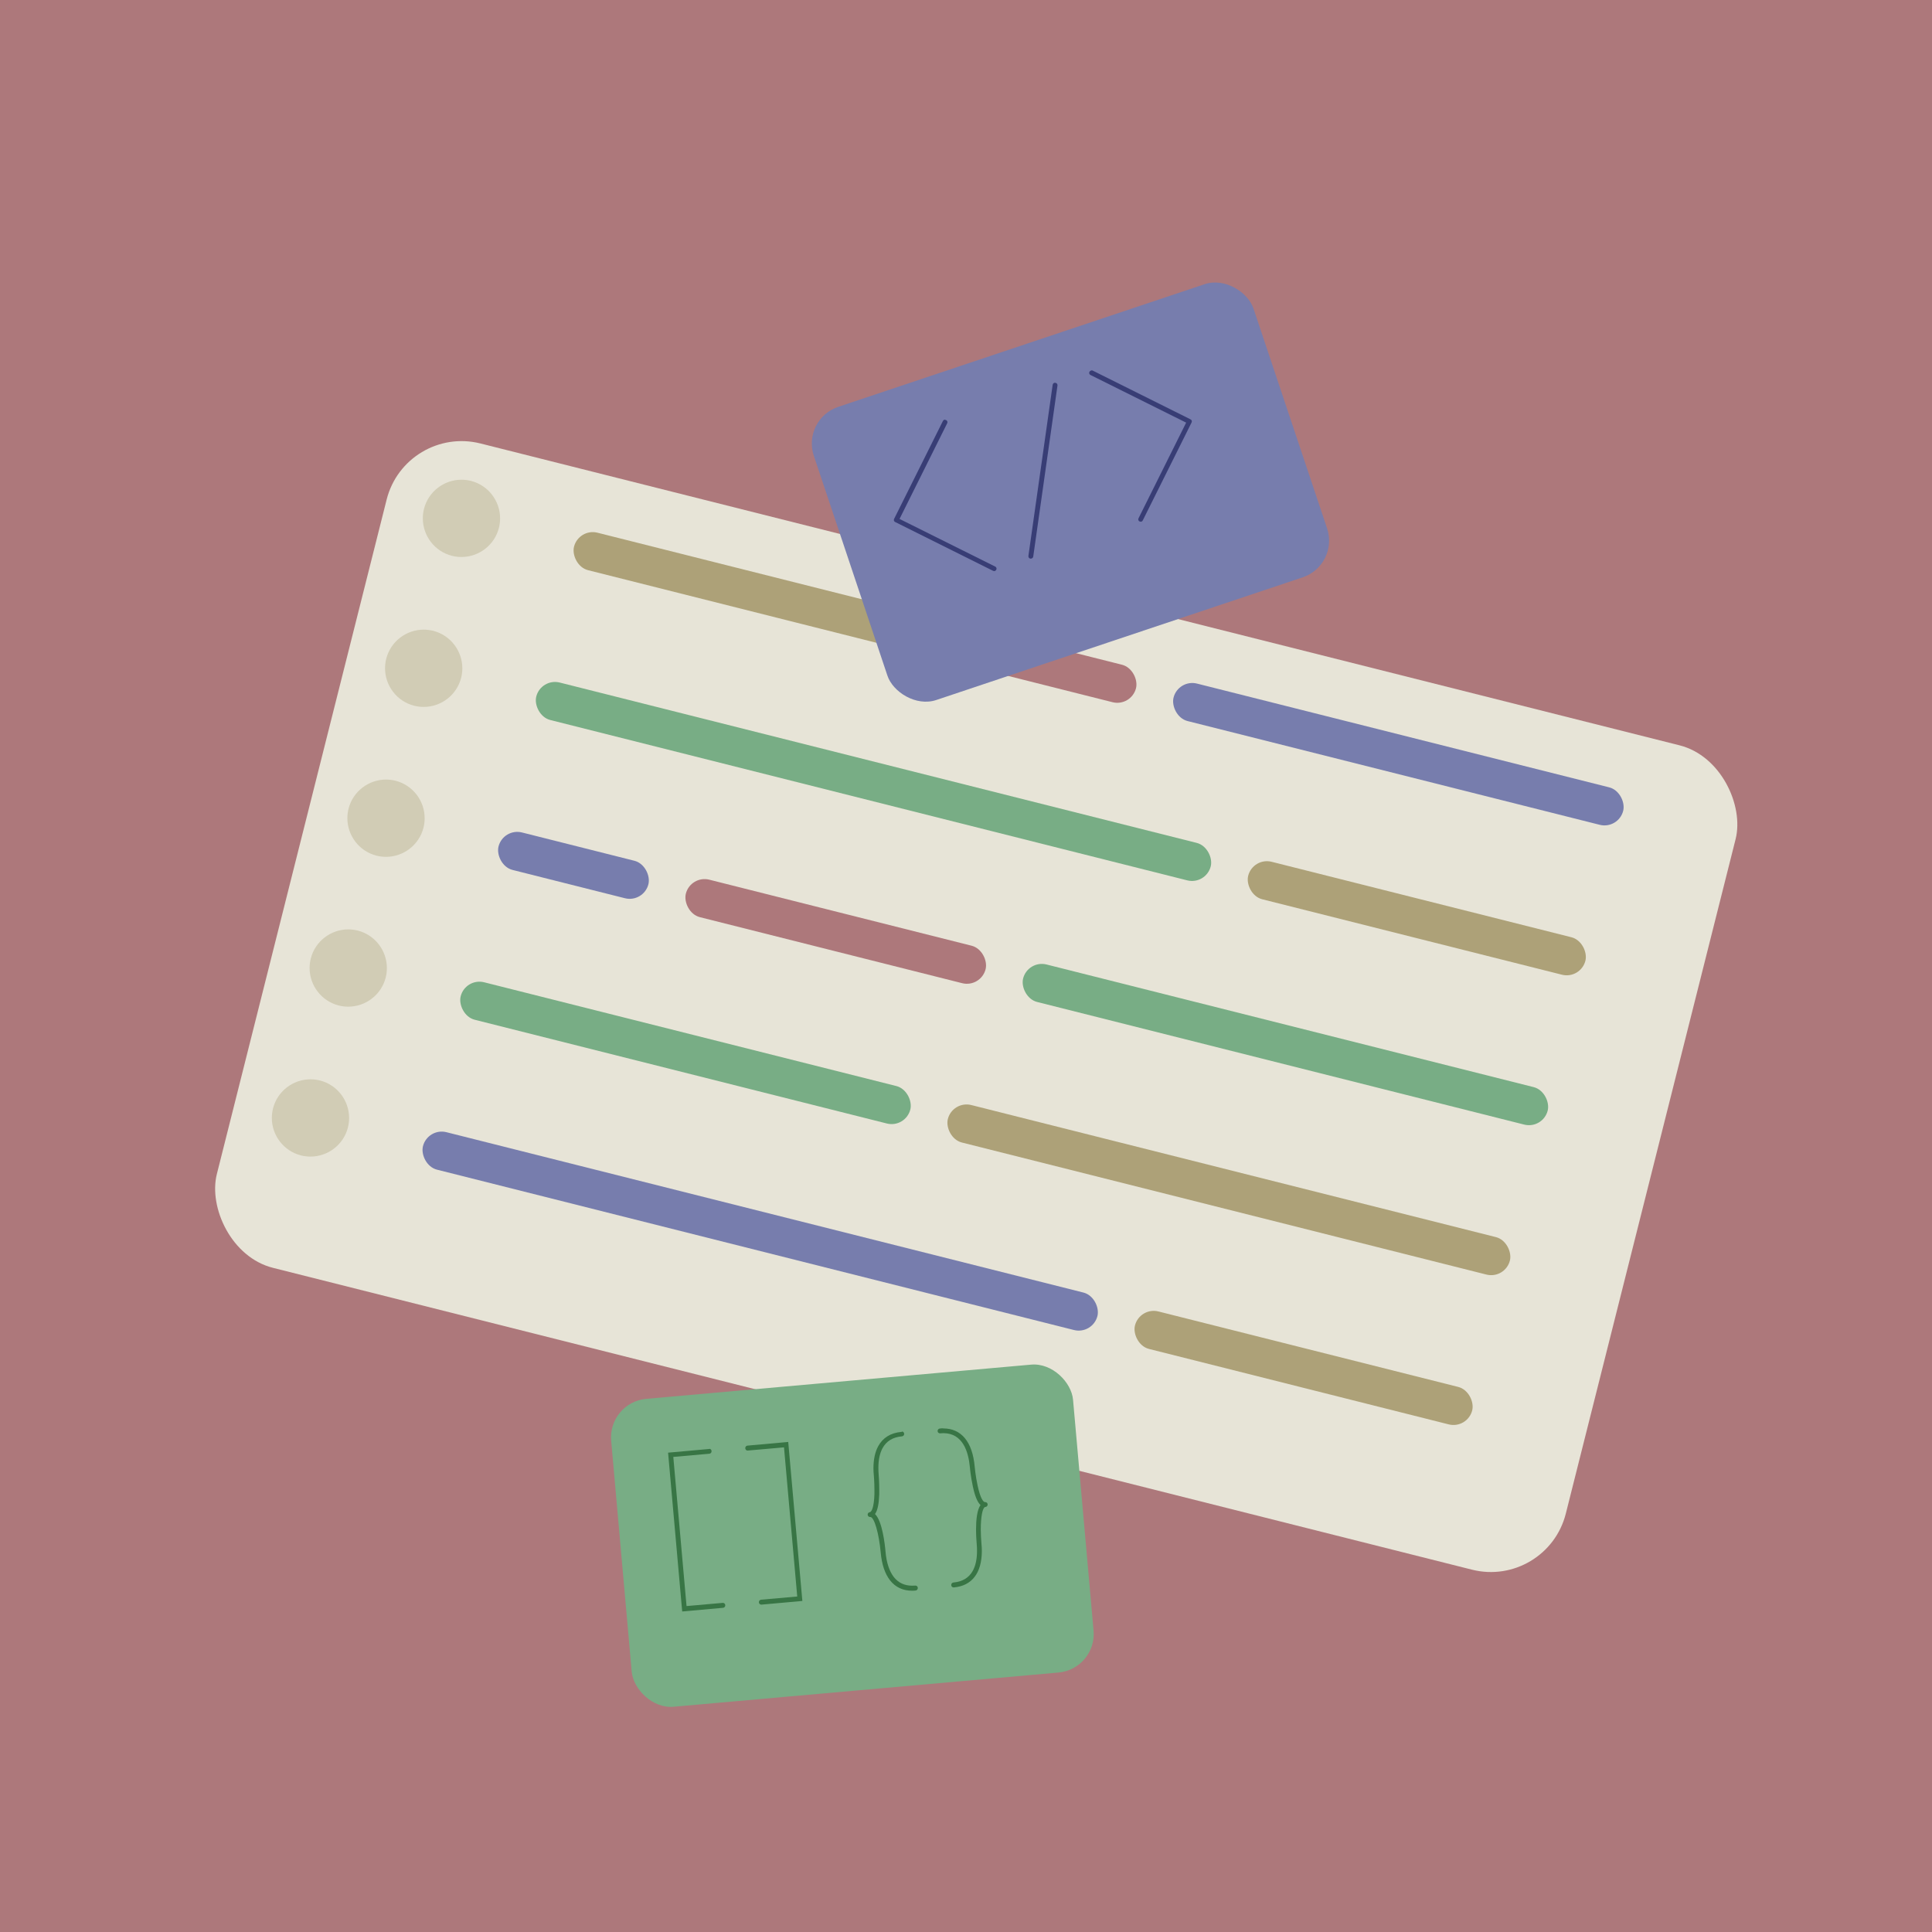 <?xml version="1.0" encoding="UTF-8"?>
<svg id="Illustration_x5F_Webdev" xmlns="http://www.w3.org/2000/svg" xmlns:xlink="http://www.w3.org/1999/xlink" viewBox="0 0 200 200">
  <defs>
    <filter id="drop-shadow-3" filterUnits="userSpaceOnUse">
      <feOffset dx="4" dy="4"/>
      <feGaussianBlur result="blur" stdDeviation="0"/>
      <feFlood flood-color="#181a19" flood-opacity="1"/>
      <feComposite in2="blur" operator="in"/>
      <feComposite in="SourceGraphic"/>
    </filter>
    <filter id="drop-shadow-3-1" x="19.29" y="40.81" width="161.71" height="121.08" filterUnits="userSpaceOnUse">
      <feOffset dx="4" dy="4"/>
      <feGaussianBlur result="blur-2" stdDeviation="0"/>
      <feFlood flood-color="#181a19" flood-opacity="1"/>
      <feComposite in2="blur-2" operator="in"/>
      <feComposite in="SourceGraphic"/>
    </filter>
    <filter id="drop-shadow-4" x="81.19" y="27" width="55.55" height="46.46" filterUnits="userSpaceOnUse">
      <feOffset dx="2" dy="3"/>
      <feGaussianBlur result="blur-3" stdDeviation="0"/>
      <feFlood flood-color="#181a19" flood-opacity="1"/>
      <feComposite in2="blur-3" operator="in"/>
      <feComposite in="SourceGraphic"/>
    </filter>
    <filter id="drop-shadow-5" x="61" y="138.44" width="51.97" height="38.45" filterUnits="userSpaceOnUse">
      <feOffset dx="2" dy="3"/>
      <feGaussianBlur result="blur-4" stdDeviation="0"/>
      <feFlood flood-color="#181a19" flood-opacity="1"/>
      <feComposite in2="blur-4" operator="in"/>
      <feComposite in="SourceGraphic"/>
    </filter>
  </defs>
  <rect y="0" width="200" height="200" style="fill: #ad787b;"/>
  <g>
    <rect x="26.15" y="55.35" width="144" height="88" rx="8" ry="8" transform="translate(27.23 -20.96) rotate(14.13)" style="fill: #e7e4d7; filter: url(#drop-shadow-3-1);"/>
    <path d="M47.77,49.66c-1.79,0-3.42,1.21-3.88,3.02-.08.33-.12.65-.12.98,0,1.79,1.21,3.42,3.02,3.88.33.08.66.12.98.12,1.79,0,3.42-1.21,3.88-3.02.08-.33.12-.65.12-.98,0-1.79-1.21-3.42-3.02-3.88-.33-.08-.66-.12-.98-.12" style="fill: #d1ccb5;"/>
    <rect x="58.81" y="59.48" width="40" height="4" rx="2" ry="2" transform="translate(17.4 -17.38) rotate(14.13)" style="fill: #ada178;"/>
    <rect x="54.42" y="78.9" width="72" height="4" rx="2" ry="2" transform="translate(22.49 -19.63) rotate(14.13)" style="fill: #78ad85;"/>
    <rect x="101.84" y="67.29" width="16" height="4" rx="2" ry="2" transform="translate(20.24 -24.72) rotate(14.13)" style="fill: #ad787b;"/>
    <rect x="51.36" y="87.58" width="16" height="4" rx="2" ry="2" transform="translate(23.67 -11.78) rotate(14.13)" style="fill: #777dad;"/>
    <rect x="70.51" y="94.42" width="32" height="4" rx="2" ry="2" transform="translate(26.16 -18.2) rotate(14.13)" style="fill: #ad787b;"/>
    <rect x="46.96" y="107" width="48" height="4" rx="2" ry="2" transform="translate(28.76 -14.03) rotate(14.13)" style="fill: #78ad85;"/>
    <rect x="97.21" y="121.17" width="60" height="4" rx="2" ry="2" transform="translate(33.92 -27.33) rotate(14.13)" style="fill: #ada178;"/>
    <rect x="105.06" y="106.14" width="56" height="4" rx="2" ry="2" transform="translate(30.43 -29.22) rotate(14.13)" style="fill: #78ad85;"/>
    <rect x="128.66" y="93.06" width="36" height="4" rx="2" ry="2" transform="translate(27.65 -32.93) rotate(14.13)" style="fill: #ada178;"/>
    <rect x="42.69" y="125.45" width="72" height="4" rx="2" ry="2" transform="translate(33.5 -15.36) rotate(14.13)" style="fill: #777dad;"/>
    <rect x="116.94" y="139.61" width="36" height="4" rx="2" ry="2" transform="translate(38.66 -28.66) rotate(14.13)" style="fill: #ada178;"/>
    <rect x="120.75" y="76.08" width="48" height="4" rx="2" ry="2" transform="translate(23.45 -32.98) rotate(14.13)" style="fill: #777dad;"/>
    <path d="M43.86,65.18c-1.79,0-3.42,1.21-3.88,3.02-.08.33-.12.65-.12.98,0,1.79,1.21,3.42,3.02,3.88.33.08.66.12.98.12,1.79,0,3.42-1.21,3.88-3.02.08-.33.12-.65.12-.98,0-1.79-1.21-3.42-3.02-3.88-.33-.08-.66-.12-.98-.12" style="fill: #d1ccb5;"/>
    <path d="M39.96,80.7c-1.79,0-3.42,1.21-3.88,3.02-.08.33-.12.65-.12.98,0,1.79,1.21,3.42,3.02,3.88.33.08.66.12.98.12,1.79,0,3.42-1.21,3.88-3.02.08-.33.12-.65.12-.98,0-1.79-1.21-3.42-3.02-3.88-.33-.08-.66-.12-.98-.12" style="fill: #d1ccb5;"/>
    <path d="M36.05,96.21c-1.79,0-3.42,1.21-3.88,3.02-.08.33-.12.65-.12.98,0,1.79,1.21,3.42,3.02,3.88.33.08.66.12.98.12,1.79,0,3.42-1.21,3.88-3.02.08-.33.12-.65.12-.98,0-1.79-1.21-3.42-3.02-3.88-.33-.08-.66-.12-.98-.12" style="fill: #d1ccb5;"/>
    <path d="M32.14,111.73c-1.79,0-3.42,1.21-3.88,3.02-.08.33-.12.65-.12.98,0,1.79,1.21,3.42,3.02,3.88.33.08.66.12.98.12,1.79,0,3.42-1.21,3.88-3.02.08-.33.12-.65.12-.98,0-1.79-1.21-3.42-3.02-3.88-.33-.08-.66-.12-.98-.12" style="fill: #d1ccb5;"/>
  </g>
  <g>
    <rect x="83.97" y="32.73" width="48" height="32" rx="4" ry="4" transform="translate(-9.89 36.8) rotate(-18.51)" style="fill: #777dad; filter: url(#drop-shadow-4);"/>
    <g>
      <path d="M97.84,43.44c-.09,0-.18.05-.23.14l-5.05,10.13s-.03.08-.03.11c0,.09.05.18.14.22l10.13,5.05.11.03c.09,0,.18-.05.22-.14.02-.04.03-.08.03-.11,0-.09-.05-.18-.14-.22l-9.9-4.93,4.93-9.9s.03-.08.03-.11c0-.09-.05-.18-.14-.22l-.11-.03" style="fill: #383d75;"/>
      <path d="M113.01,38.35c-.09,0-.18.05-.23.14-.02.04-.03.08-.03.11,0,.09.05.18.14.22l9.9,4.93-4.93,9.9s-.03.08-.03.11c0,.09.05.18.14.22l.11.03c.09,0,.18-.05.22-.14l5.05-10.13s.03-.08.03-.11c0-.09-.05-.18-.14-.22l-10.13-5.05-.11-.03" style="fill: #383d75;"/>
      <path d="M109.21,39.62c-.12,0-.22.09-.24.22l-2.51,17.71s0,.03,0,.04c0,.12.09.23.21.24h.04c.12,0,.23-.09.25-.21l2.51-17.71s0-.03,0-.04c0-.12-.09-.23-.21-.24h-.04" style="fill: #383d75;"/>
    </g>
  </g>
  <g>
    <rect x="61.98" y="140.16" width="48" height="32" rx="4" ry="4" transform="translate(-13.49 8.23) rotate(-5.08)" style="fill: #78ad85; filter: url(#drop-shadow-5);"/>
    <g>
      <path d="M93.35,148.23s-.03,0-.04,0c-1.12.1-1.93.61-2.41,1.5-.32.6-.48,1.36-.48,2.26,0,.24.01.49.04.75,0,0,.06.69.06,1.47,0,.16,0,.33,0,.5-.05,1.41-.32,1.81-.47,1.83-.13.01-.23.12-.23.25v.02c.01.13.12.23.25.23h.03c.4,0,.89,1.7,1.07,3.67.11,1.24.44,2.21.97,2.89.56.71,1.33,1.07,2.28,1.07.12,0,.24,0,.36-.02.13-.01.23-.12.23-.25,0,0,0-.02,0-.03-.01-.13-.1-.23-.24-.23-.01,0-.02,0-.03,0-.11,0-.21.01-.31.01-.79,0-1.43-.3-1.89-.88-.47-.6-.77-1.48-.87-2.63-.07-.82-.34-3.18-1.09-3.91h0c.26-.35.4-1.01.44-2.03,0-.17,0-.35,0-.51,0-.81-.06-1.49-.06-1.52-.02-.25-.03-.49-.03-.72,0-.82.14-1.49.42-2.02.4-.74,1.07-1.16,2.02-1.24.13-.01.23-.12.23-.25,0,0,0-.01,0-.02-.01-.12-.1-.23-.23-.23" style="fill: #387545;"/>
      <path d="M97.65,147.86c-.12,0-.24,0-.36.02-.13.01-.23.12-.23.25,0,0,0,.01,0,.02.01.13.11.23.25.23,0,0,.01,0,.02,0,.11-.01.22-.02.32-.02,2,0,2.6,1.89,2.75,3.51,0,.04.09,1.02.31,2.01.21.99.47,1.62.79,1.92h0c-.36.51-.46,1.56-.46,2.5,0,.63.04,1.21.07,1.55.02.23.03.47.03.71,0,1.52-.49,3.09-2.44,3.26-.13.01-.23.12-.23.25,0,0,0,.02,0,.03.01.13.12.23.25.23h.02c1.88-.17,2.89-1.49,2.9-3.76,0-.24-.01-.5-.04-.77-.04-.51-.07-1-.07-1.45,0-1.33.18-2.33.48-2.35.13-.01.23-.12.23-.25v-.02c-.01-.12-.1-.23-.23-.23-.01,0-.03,0-.04,0,0,0,0,0,0,0-.17,0-.48-.36-.77-1.72-.21-.96-.3-1.94-.3-1.95-.23-2.57-1.38-3.96-3.26-3.96" style="fill: #387545;"/>
      <path d="M73.43,150s-.02,0-.04,0l-4.23.38,1.46,16.44,4.23-.38c.13-.01.23-.12.23-.25,0,0,0-.02,0-.03-.01-.13-.11-.23-.24-.23-.01,0-.02,0-.03,0l-3.74.33-1.37-15.44,3.73-.33c.13-.01.23-.12.23-.25,0,0,0-.02,0-.03-.01-.13-.1-.23-.23-.23" style="fill: #387545;"/>
      <path d="M81.61,149.27l-4.23.38c-.13.01-.23.12-.23.25,0,0,0,.02,0,.03.01.12.1.23.23.23.01,0,.03,0,.04,0l3.74-.33,1.37,15.44-3.74.33c-.13.01-.23.12-.23.25,0,0,0,.02,0,.03.01.13.12.23.25.23h.02s4.23-.38,4.23-.38l-1.46-16.43" style="fill: #387545;"/>
    </g>
  </g>
</svg>